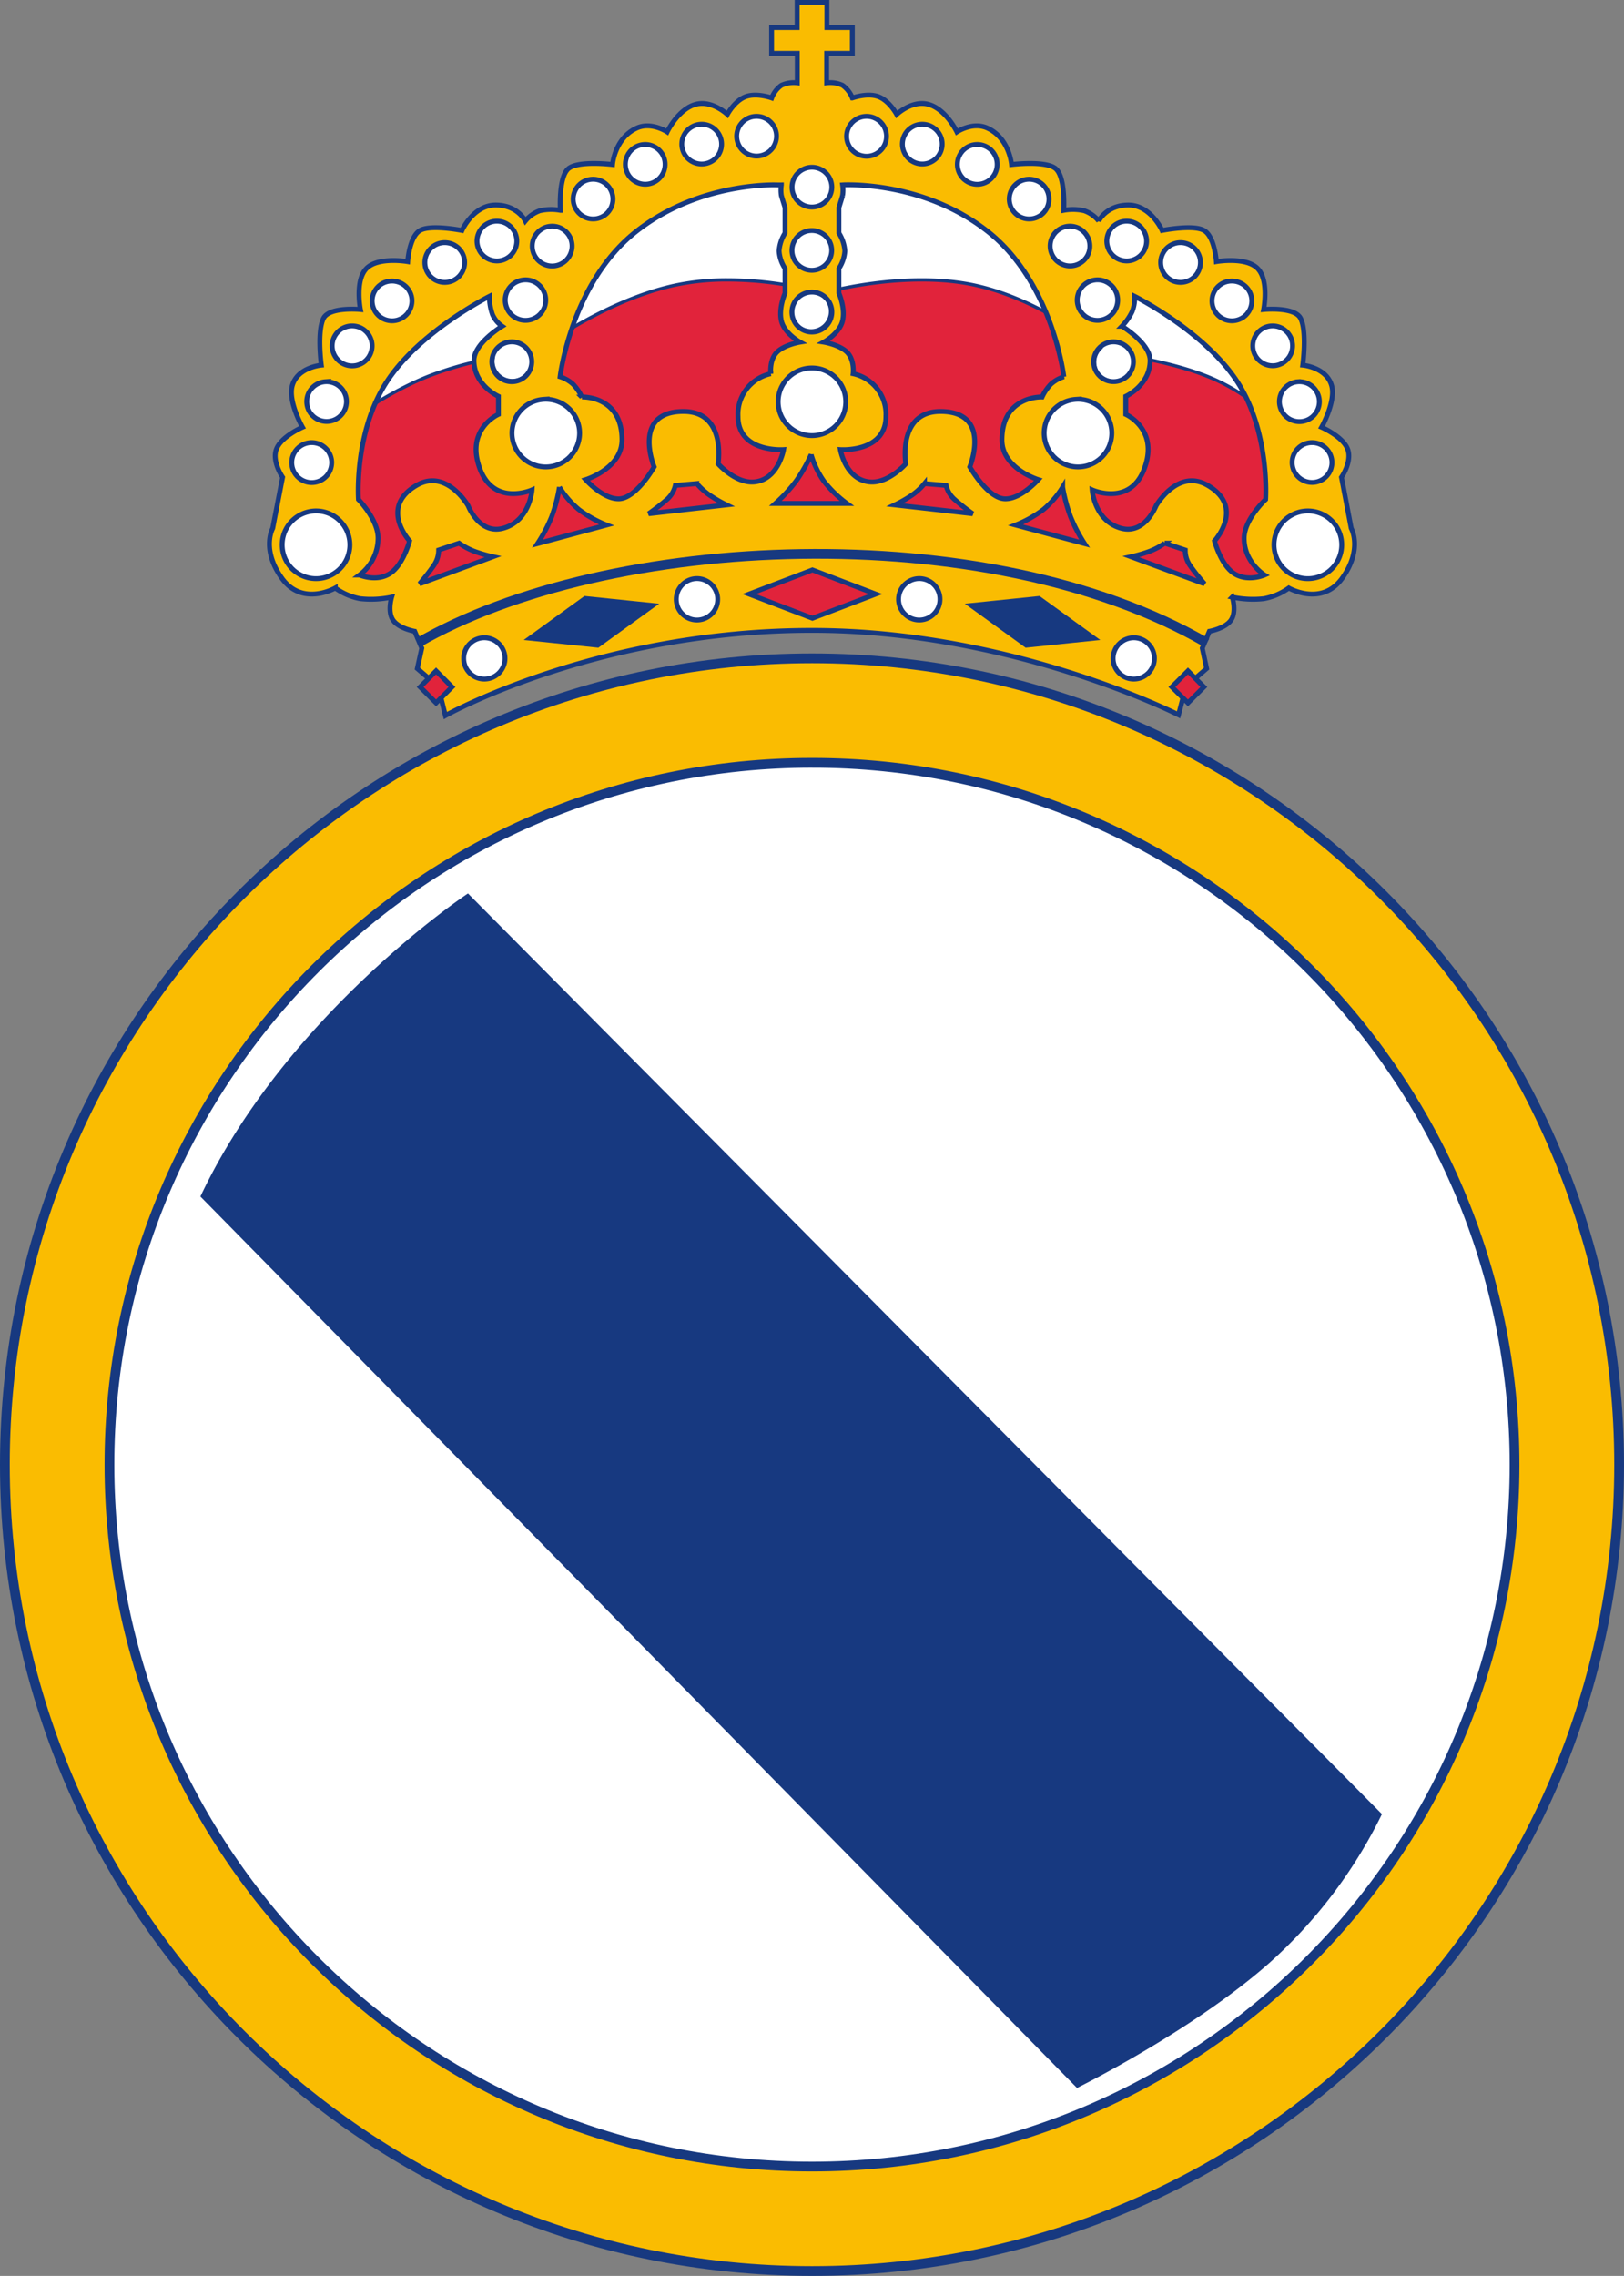 <svg id="b9402662-0459-43a4-bc94-2ceb6a745d78" data-name="svg2" xmlns="http://www.w3.org/2000/svg" viewBox="0 0 499.117 699.338"><rect x="0" y="0" width="499.117" height="699.338" fill="#808080" stroke="none"/><title>01</title><path id="a07a775d-b660-4b1f-a353-001f11965029" data-name="path23601" d="M488.657,450c.05,131.806-106.76,238.696-238.566,238.746S11.395,581.986,11.346,450.18v-.18c-.05-131.806,106.76-238.696,238.566-238.746s238.696,106.76,238.746,238.566Q488.657,449.91,488.657,450Z" transform="translate(-0.442 -0.221)" fill="#fff"/><path id="b9fc7072-9969-47f5-b21e-50608fdf2e38" data-name="path24490" d="M245.394,1.185V8.907h-7.852v7.924h7.893v9.056a8.977,8.977,0,0,0-4.898.768,8.406,8.406,0,0,0-2.955,3.881s-4.603-1.675-8.014-.404-5.626,5.458-5.626,5.458-4.482-4.26-9.35-3.194c-5.665,1.241-9.148,8.57-9.148,8.57-0,0-4.801-3.193-9.269-1.213-6.853,3.037-7.529,11.239-7.529,11.239s-10.208-1.278-13.438,1.172c-3.224,2.446-2.59,12.896-2.59,12.896a15.54,15.54,0,0,0-6.274.121,10.081,10.081,0,0,0-4.493,3.153s-2.347-4.892-9.107-4.892c-6.911,0-10.362,7.802-10.362,7.802-0,0-9.583-1.896-12.871,0-3.338,1.925-3.805,9.581-3.805,9.581-0,0-9.043-1.583-12.669,2.102s-1.862,12.613-1.862,12.613-9.564-.948-11.374,2.749c-2.021,4.128-.648,14.351-.648,14.351s-7.402.636-8.945,6.387c-1.29,4.809,3.157,12.694,3.157,12.694s-6.441,2.789-7.974,6.63,1.862,8.732,1.862,8.732l-3.036,15.685s-3.615,6.402,2.833,15.362c6.314,8.774,16.393,2.992,16.393,2.992a19,19,0,0,0,7.69,3.275,30.48,30.48,0,0,0,9.633-.485s-1.359,4.406.405,7.034,6.679,3.477,6.679,3.477l2.186,5.175-1.376,6.266,6.395,5.498,2.226,8.952s46.638-26.176,112.686-26.176c61.425,0,112.645,25.945,112.645,25.945l2.267-8.721,6.355-5.498-1.336-6.266,2.186-5.175s4.915-.849,6.679-3.477.364-7.034.364-7.034a30.797,30.797,0,0,0,9.674.485,19,19,0,0,0,7.69-3.275s10.079,5.782,16.393-2.992c6.448-8.96,2.793-15.362,2.793-15.362l-2.995-15.685s3.394-4.892,1.862-8.732-7.974-6.63-7.974-6.63,4.407-7.885,3.117-12.694c-1.543-5.751-8.905-6.387-8.905-6.387s1.374-10.223-.648-14.351c-1.81-3.697-11.374-2.749-11.374-2.749s1.764-8.928-1.862-12.613-12.669-2.102-12.669-2.102S373.763,73.169,370.425,71.244c-3.288-1.896-12.871,0-12.871,0-0,0-3.451-7.802-10.362-7.802-6.76,0-9.107,4.892-9.107,4.892a10.081,10.081,0,0,0-4.493-3.153,15.54,15.54,0,0,0-6.274-.121s.634-10.45-2.59-12.896c-3.23-2.45-13.438-1.172-13.438-1.172s-.676-8.202-7.529-11.239c-4.468-1.98-9.269,1.213-9.269,1.213s-3.482-7.329-9.148-8.57c-4.868-1.067-9.35,3.194-9.35,3.194s-2.215-4.187-5.626-5.458c-3.412-1.271-8.014.404-8.014.404A8.627,8.627,0,0,0,259.358,26.654a8.977,8.977,0,0,0-4.898-.768V16.83h7.893V8.907h-7.812V1.185Z" transform="translate(-0.442 -0.221)" fill="#fff" fill-rule="evenodd"/><path id="a9f425b7-ae17-4251-9bc1-7d49ab4874c5" data-name="path19002" d="M223.852,86.23a76.64,76.64,0,0,0-16.474,1.738c-22.088,4.967-42.5,20.537-42.5,20.537s-1.02.068-1.619.121a5.958,5.958,0,1,1-11.333,2.587,5.999,5.999,0,0,1,.081-.93,108.291,108.291,0,0,0-19.995,5.579c-15.612,6.237-29.588,17.585-29.588,17.585l13.438,32.341-7.893,12.007,25.46,7.843S190.234,157.756,250.485,157.987s123.938,28.581,123.938,28.581l6.962-8.773,13.883,1.375-6.031-15.241,8.338-22.194-4.412-10.753a57.732,57.732,0,0,0-20.602-14.675c-7.707-3.275-17.325-5.353-24.083-6.549a5.812,5.812,0,0,1,.324,1.779,5.97,5.97,0,1,1-11.94,0,5.923,5.923,0,0,1,1.821-4.285c-4.582-3.675-19.908-15.13-38.088-19.283-21.741-4.967-47.357,2.304-47.357,2.304A110.699,110.699,0,0,0,223.852,86.23Zm25.905,3.719a5.963,5.963,0,1,1-5.99,5.983A5.969,5.969,0,0,1,249.757,89.949Zm.324,22.598a11.481,11.481,0,1,1-11.495,11.481A11.49,11.49,0,0,1,250.081,112.548Zm81.762,9.46a11.481,11.481,0,1,1-11.495,11.481A11.49,11.49,0,0,1,331.842,122.007ZM168.44,122.169a11.481,11.481,0,1,1-11.495,11.481A11.49,11.49,0,0,1,168.44,122.169Z" transform="translate(-0.442 -0.221)" fill="#e1233b" stroke="#173980" fill-rule="evenodd"/><path id="ade3fbac-9880-4360-bf8c-711785feb052" data-name="path9070" d="M245.436.971V8.692H237.583v7.924h7.893v9.056a8.977,8.977,0,0,0-4.898.768,8.407,8.407,0,0,0-2.955,3.881s-4.603-1.675-8.014-.404-5.626,5.458-5.626,5.458-4.482-4.26-9.35-3.194c-5.665,1.241-9.148,8.57-9.148,8.57s-4.801-3.193-9.269-1.213c-6.853,3.037-7.529,11.239-7.529,11.239s-10.208-1.278-13.438,1.172c-3.224,2.446-2.59,12.896-2.59,12.896a15.54,15.54,0,0,0-6.274.121,10.081,10.081,0,0,0-4.493,3.153s-2.347-4.892-9.107-4.892c-6.911,0-10.362,7.802-10.362,7.802s-9.583-1.896-12.871,0c-3.338,1.925-3.805,9.581-3.805,9.581s-9.043-1.583-12.669,2.102-1.862,12.613-1.862,12.613-9.564-.948-11.374,2.749c-2.021,4.128-.648,14.351-.648,14.351s-7.402.636-8.945,6.387c-1.29,4.809,3.157,12.694,3.157,12.694s-6.441,2.789-7.974,6.63,1.862,8.732,1.862,8.732l-3.036,15.685s-3.615,6.402,2.833,15.362c6.314,8.774,16.393,2.992,16.393,2.992a19,19,0,0,0,7.69,3.275,30.48,30.48,0,0,0,9.633-.485s-1.359,4.406.405,7.034,6.679,3.477,6.679,3.477l2.186,5.175-1.376,6.266,6.395,5.498,2.226,8.952S183.962,193.923,250.01,193.923c61.425,0,112.645,25.945,112.645,25.945l2.267-8.721,6.355-5.498-1.336-6.266,2.186-5.175s4.915-.849,6.679-3.477.364-7.034.364-7.034a30.795,30.795,0,0,0,9.674.485,19.001,19.001,0,0,0,7.69-3.275s10.079,5.782,16.393-2.992c6.448-8.96,2.793-15.362,2.793-15.362l-2.995-15.685s3.394-4.892,1.862-8.732-7.974-6.63-7.974-6.63,4.407-7.885,3.117-12.694c-1.543-5.751-8.905-6.387-8.905-6.387s1.374-10.223-.648-14.351c-1.81-3.697-11.374-2.749-11.374-2.749s1.764-8.928-1.862-12.613-12.669-2.102-12.669-2.102-.467-7.656-3.805-9.581c-3.288-1.896-12.871,0-12.871,0s-3.451-7.802-10.362-7.802c-6.76,0-9.107,4.892-9.107,4.892a10.08,10.08,0,0,0-4.493-3.153,15.54,15.54,0,0,0-6.274-.121s.634-10.45-2.59-12.896C321.539,49.498,311.331,50.776,311.331,50.776s-.676-8.202-7.529-11.239c-4.468-1.98-9.269,1.213-9.269,1.213s-3.482-7.329-9.148-8.57c-4.868-1.067-9.35,3.194-9.35,3.194s-2.215-4.187-5.626-5.458-8.014.404-8.014.404a8.627,8.627,0,0,0-2.995-3.881,8.977,8.977,0,0,0-4.898-.768V16.616h7.893V8.692h-7.812V.971ZM232.524,35.98a6.207,6.207,0,0,1,3.521.809,6.074,6.074,0,0,1,2.226,8.328,6.118,6.118,0,1,1-10.605-6.104A6.069,6.069,0,0,1,232.524,35.98Zm33.838,0a6.13,6.13,0,0,1,5.748,9.136,6.136,6.136,0,1,1-5.748-9.136Zm-50.676,2.426a6.113,6.113,0,1,1-4.898,3.072A6.181,6.181,0,0,1,215.686,38.406Zm67.757,0a6.207,6.207,0,0,1,3.521.809,6.111,6.111,0,1,1-3.521-.809ZM198.362,44.631a6.105,6.105,0,1,1-4.898,3.032A6.076,6.076,0,0,1,198.362,44.631Zm102.04,0a6.118,6.118,0,1,1-4.898,3.032A6.076,6.076,0,0,1,300.402,44.631Zm-50.838,6.994a6.113,6.113,0,1,1-4.898,3.072A6.181,6.181,0,0,1,249.564,51.625ZM182.333,55.304a6.105,6.105,0,1,1-4.898,3.032A6.076,6.076,0,0,1,182.333,55.304Zm134.017,0a6.105,6.105,0,1,1-4.898,3.032A6.076,6.076,0,0,1,316.35,55.304Zm-55.857,1.698c4.955-.072,25.867.506,43.431,14.271,20.077,15.733,23.476,44.712,23.476,44.712a11.169,11.169,0,0,0-3.926,2.223,14.028,14.028,0,0,0-2.752,4.002s-12.345-.532-12.345,13.179c0,8.811,11.171,12.209,11.171,12.209s-5.265,5.986-10.2,5.902c-5.352-.088-10.848-9.824-10.848-9.824s6.968-17.02-9.026-17.02c-13.268,0-10.645,16.09-10.645,16.09s-5.145,5.846-10.726,5.579c-7.747-.373-9.39-9.945-9.39-9.945s14.005.996,14.005-10.228a12.763,12.763,0,0,0-10.079-13.098s.515-4.043-1.74-6.468-7.286-3.234-7.286-3.234,4.783-2.62,5.748-6.428c.993-3.917-1.093-8.611-1.093-8.611V82.713a11.116,11.116,0,0,0,1.821-5.377,11.84,11.84,0,0,0-1.821-5.498V63.996c.043-.129.875-2.758,1.133-3.719a10.789,10.789,0,0,0,0-3.234S259.785,57.012,260.493,57.002Zm-23.598.04c1.08-.034,1.971-.01,2.59,0,.708.011,1.093,0,1.093,0a10.79,10.79,0,0,0,0,3.234c.258.962,1.09,3.591,1.133,3.719V71.838a11.841,11.841,0,0,0-1.821,5.498A11.117,11.117,0,0,0,241.712,82.713v7.6s-2.086,4.694-1.093,8.611c.965,3.807,5.707,6.428,5.707,6.428s-4.99.809-7.245,3.234-1.74,6.468-1.74,6.468A12.763,12.763,0,0,0,227.262,128.152c0,11.224,14.005,10.228,14.005,10.228s-1.643,9.572-9.39,9.945c-5.581.267-10.726-5.579-10.726-5.579s2.622-16.09-10.645-16.09c-15.995,0-9.026,17.02-9.026,17.02s-5.495,9.736-10.848,9.824c-4.935.083-10.2-5.902-10.2-5.902s11.171-3.398,11.171-12.209c0-13.711-12.345-13.179-12.345-13.179a14.027,14.027,0,0,0-2.752-4.002,11.169,11.169,0,0,0-3.926-2.223s3.4-28.978,23.476-44.712C211.423,59.229,229.334,57.282,236.895,57.042ZM152.705,68.2a6.207,6.207,0,0,1,3.521.809,6.111,6.111,0,1,1-3.521-.809Zm193.557,0a6.207,6.207,0,0,1,3.521.809,6.111,6.111,0,1,1-3.521-.809ZM169.745,69.736a6.103,6.103,0,0,1,5.707,9.136,6.118,6.118,0,1,1-5.707-9.136Zm159.112,0a6.13,6.13,0,0,1,5.748,9.136,6.118,6.118,0,1,1-10.605-6.104A6.069,6.069,0,0,1,328.857,69.736ZM249.564,71.07a6.105,6.105,0,1,1-4.898,3.032A6.076,6.076,0,0,1,249.564,71.07ZM136.676,74.789a6.207,6.207,0,0,1,3.521.809,6.111,6.111,0,1,1-3.521-.809Zm226.14,0a6.207,6.207,0,0,1,3.521.809,6.111,6.111,0,1,1-3.521-.809ZM161.488,86.23a6.04,6.04,0,0,1,3.481.768,6.224,6.224,0,1,1-3.481-.768Zm175.788,0a6.04,6.04,0,0,1,3.481.768,6.224,6.224,0,1,1-3.481-.768Zm-216.79.364a6.207,6.207,0,0,1,3.521.809,6.074,6.074,0,0,1,2.226,8.328,6.118,6.118,0,1,1-10.605-6.104A6.069,6.069,0,0,1,120.486,86.594Zm258.117,0a6.206,6.206,0,0,1,3.521.809,6.074,6.074,0,0,1,2.226,8.328,6.118,6.118,0,1,1-10.605-6.104A6.069,6.069,0,0,1,378.602,86.594ZM249.564,89.99a6.13,6.13,0,0,1,5.748,9.136,6.136,6.136,0,1,1-5.748-9.136ZM150.843,91.283a17.022,17.022,0,0,0,.971,5.619,8.7,8.7,0,0,0,2.955,3.558s-8.662,5.235-8.662,10.511c0,7.641,7.529,11.036,7.529,11.036v5.538s-9.2,4.041-6.314,14.796c3.803,14.176,16.636,8.409,16.636,8.409s-.667,9.589-8.945,11.805c-7.298,1.953-10.686-6.913-10.686-6.913s-6.62-11.615-15.826-6.307c-11.663,6.725-2.186,17.1-2.186,17.1s-1.941,7.453-6.112,10.066-9.269.404-9.269.404a14.262,14.262,0,0,0,5.707-11.279c0-5.799-6.031-11.926-6.031-11.926s-1.437-20.461,8.621-36.06S150.843,91.283,150.843,91.283Zm198.333,0s21.554,10.758,31.612,26.358,8.621,36.06,8.621,36.06-6.598,6.126-6.598,11.926c0,7.433,6.274,11.279,6.274,11.279s-5.099,2.209-9.269-.404-6.112-10.066-6.112-10.066,9.518-10.375-2.145-17.1c-9.206-5.309-15.826,6.307-15.826,6.307s-3.387,8.866-10.686,6.913c-8.279-2.216-8.945-11.805-8.945-11.805s12.833,5.768,16.636-8.409c2.885-10.755-6.314-14.796-6.314-14.796v-5.538s7.488-3.395,7.488-11.036c0-5.276-8.662-10.511-8.662-10.511a17.104,17.104,0,0,0,3.117-4.447A11.466,11.466,0,0,0,349.176,91.283ZM108.222,100.379a6.207,6.207,0,0,1,3.521.809,6.14,6.14,0,1,1-3.521-.809Zm282.969,0a6.118,6.118,0,1,1-4.898,3.032A6.076,6.076,0,0,1,391.191,100.379Zm-233.871,4.892a6.126,6.126,0,1,1-4.898,3.072A6.181,6.181,0,0,1,157.319,105.271Zm184.936,0a6.113,6.113,0,1,1-4.898,3.072A6.181,6.181,0,0,1,342.255,105.271ZM249.281,113.316a10.39,10.39,0,1,1-8.298,5.175A10.315,10.315,0,0,1,249.281,113.316Zm-148.912,4.204a6.207,6.207,0,0,1,3.521.809,6.111,6.111,0,1,1-3.521-.809Zm298.998,0a6.136,6.136,0,1,1-4.898,3.072A6.181,6.181,0,0,1,399.367,117.52Zm-231.888,5.417a10.315,10.315,0,0,1,5.91,1.374,10.391,10.391,0,1,1-5.91-1.374Zm163.564,0a10.315,10.315,0,0,1,5.91,1.374,10.391,10.391,0,1,1-5.91-1.374ZM95.795,136.238a6.207,6.207,0,0,1,3.521.809,6.14,6.14,0,1,1-3.521-.809Zm307.498,0a6.118,6.118,0,1,1-4.898,3.032A6.077,6.077,0,0,1,403.293,136.238Zm-153.567,3.679a27.937,27.937,0,0,0,3.926,8.166,36.238,36.238,0,0,0,7.043,6.832H238.757a46.983,46.983,0,0,0,6.314-6.832A48.599,48.599,0,0,0,249.726,139.916Zm-35.133,8.894a20.948,20.948,0,0,0,3.886,3.517,42.925,42.925,0,0,0,5.221,3.032l-23.921,2.709a64.77,64.77,0,0,0,5.626-4.366,8.085,8.085,0,0,0,2.59-4.326Zm69.983,0,6.638.566a8.325,8.325,0,0,0,2.631,4.326c2.746,2.413,5.545,4.366,5.545,4.366l-23.921-2.709a40.888,40.888,0,0,0,5.302-3.032A18.836,18.836,0,0,0,284.576,148.81Zm-112.2,1.092a28.734,28.734,0,0,0,5.95,6.872,36.227,36.227,0,0,0,8.54,4.77l-21.21,5.7a47.552,47.552,0,0,0,4.331-8.247A48.596,48.596,0,0,0,172.376,149.902Zm154.66,0a50.549,50.549,0,0,0,2.429,9.096,48.975,48.975,0,0,0,4.29,8.247l-21.169-5.7a36.227,36.227,0,0,0,8.54-4.77A28.034,28.034,0,0,0,327.036,149.902ZM97.819,157.219a10.404,10.404,0,1,1-9.269,5.215A10.454,10.454,0,0,1,97.819,157.219Zm304.867,0a10.405,10.405,0,1,1-9.31,5.215A10.454,10.454,0,0,1,402.686,157.219ZM141.533,167.123a21.631,21.631,0,0,0,4.614,2.466,42.712,42.712,0,0,0,5.788,1.698l-22.545,8.328s2.235-2.58,4.331-5.579a8.338,8.338,0,0,0,1.538-4.811Zm216.871,0,6.314,2.102a8.11,8.11,0,0,0,1.498,4.811,66.552,66.552,0,0,0,4.412,5.579l-22.586-8.328a42.711,42.711,0,0,0,5.788-1.698A20.663,20.663,0,0,0,358.405,167.123ZM214.633,177.998a6.367,6.367,0,1,1-6.355,6.387A6.378,6.378,0,0,1,214.633,177.998Zm68.364,0a6.367,6.367,0,1,1-6.395,6.387A6.378,6.378,0,0,1,282.998,177.998ZM149.305,196.19a6.347,6.347,0,1,1-6.355,6.347A6.344,6.344,0,0,1,149.305,196.19Zm199.588,0a6.347,6.347,0,1,1-6.355,6.347A6.378,6.378,0,0,1,348.893,196.19Z" transform="translate(-0.442 -0.221)" fill="#fabc01" stroke="#173980" stroke-width="1.5" fill-rule="evenodd"/><g id="bd2f87fc-4a11-4792-86d9-063c6db10d3d" data-name="g18995"><g id="ae9db281-c894-4517-b376-9280b509d0f3" data-name="g18983"><polygon id="ef887a00-a327-4a0b-95d8-49f0cf19e534" data-name="rect13628" points="249.681 175.122 269.134 182.545 249.681 189.968 230.228 182.545 249.681 175.122" fill="#e1233b" stroke="#173980" stroke-width="1.5"/><polygon id="f3d78149-4569-4fa9-b2e8-d9b18d7dc8c4" data-name="rect13630" points="319.273 183.909 336.14 196.108 315.426 198.249 298.56 186.051 319.273 183.909" fill="#173980" stroke="#173980" stroke-width="1.5"/><polygon id="a28ee9dd-d76c-4095-bbf9-8e645d9b0189" data-name="rect13632" points="179.843 183.909 162.977 196.108 183.691 198.249 200.557 186.051 179.843 183.909" fill="#173980" stroke="#173980" stroke-width="1.5"/></g><path id="ebd7bee6-2464-492a-9ce2-8dce08829f27" data-name="rect18089" d="M134.461,206.381l-4.898,4.932,4.898,4.892,4.898-4.892Zm231.079,0-4.938,4.932,4.938,4.892,4.898-4.892Z" transform="translate(-0.442 -0.221)" fill="#e1233b" stroke="#173980" stroke-width="1.5"/></g><path id="b7a2a2e0-ac39-4bed-ab6b-999d22f46d38" data-name="path19046" d="M128.834,197.779c58.325-33.725,174.75-39.181,242.511,0" transform="translate(-0.442 -0.221)" fill="none" stroke="#173980" stroke-width="2.977"/><path id="a331bbae-a030-4d4e-8a6e-cd13be8d72d4" data-name="path20831" d="M250.02,202.512C113.084,202.512,1.942,313.517,1.942,450.285S113.084,698.058,250.02,698.058c136.936,0,248.038-111.005,248.038-247.773S386.957,202.512,250.02,202.512Zm0,32.099c119.192,0,215.9,96.629,215.9,215.675S369.212,665.96,250.02,665.96,34.08,569.331,34.08,450.285,130.828,234.61,250.02,234.61Z" transform="translate(-0.442 -0.221)" fill="#fabc01" stroke="#173980" stroke-width="3"/><path id="ab67854a-6b23-42e9-839a-a802ff38a008" data-name="path20836" d="M62.638,367.781c9.596,9.756,268.912,273.409,268.912,273.409s35.014-17.329,58.51-38.026a148.184,148.184,0,0,0,34.496-45.413L144.205,275.412S89.047,312.126,62.638,367.781Z" transform="translate(-0.442 -0.221)" fill="#173980" stroke="#173980" stroke-width="1.004" fill-rule="evenodd"/></svg>